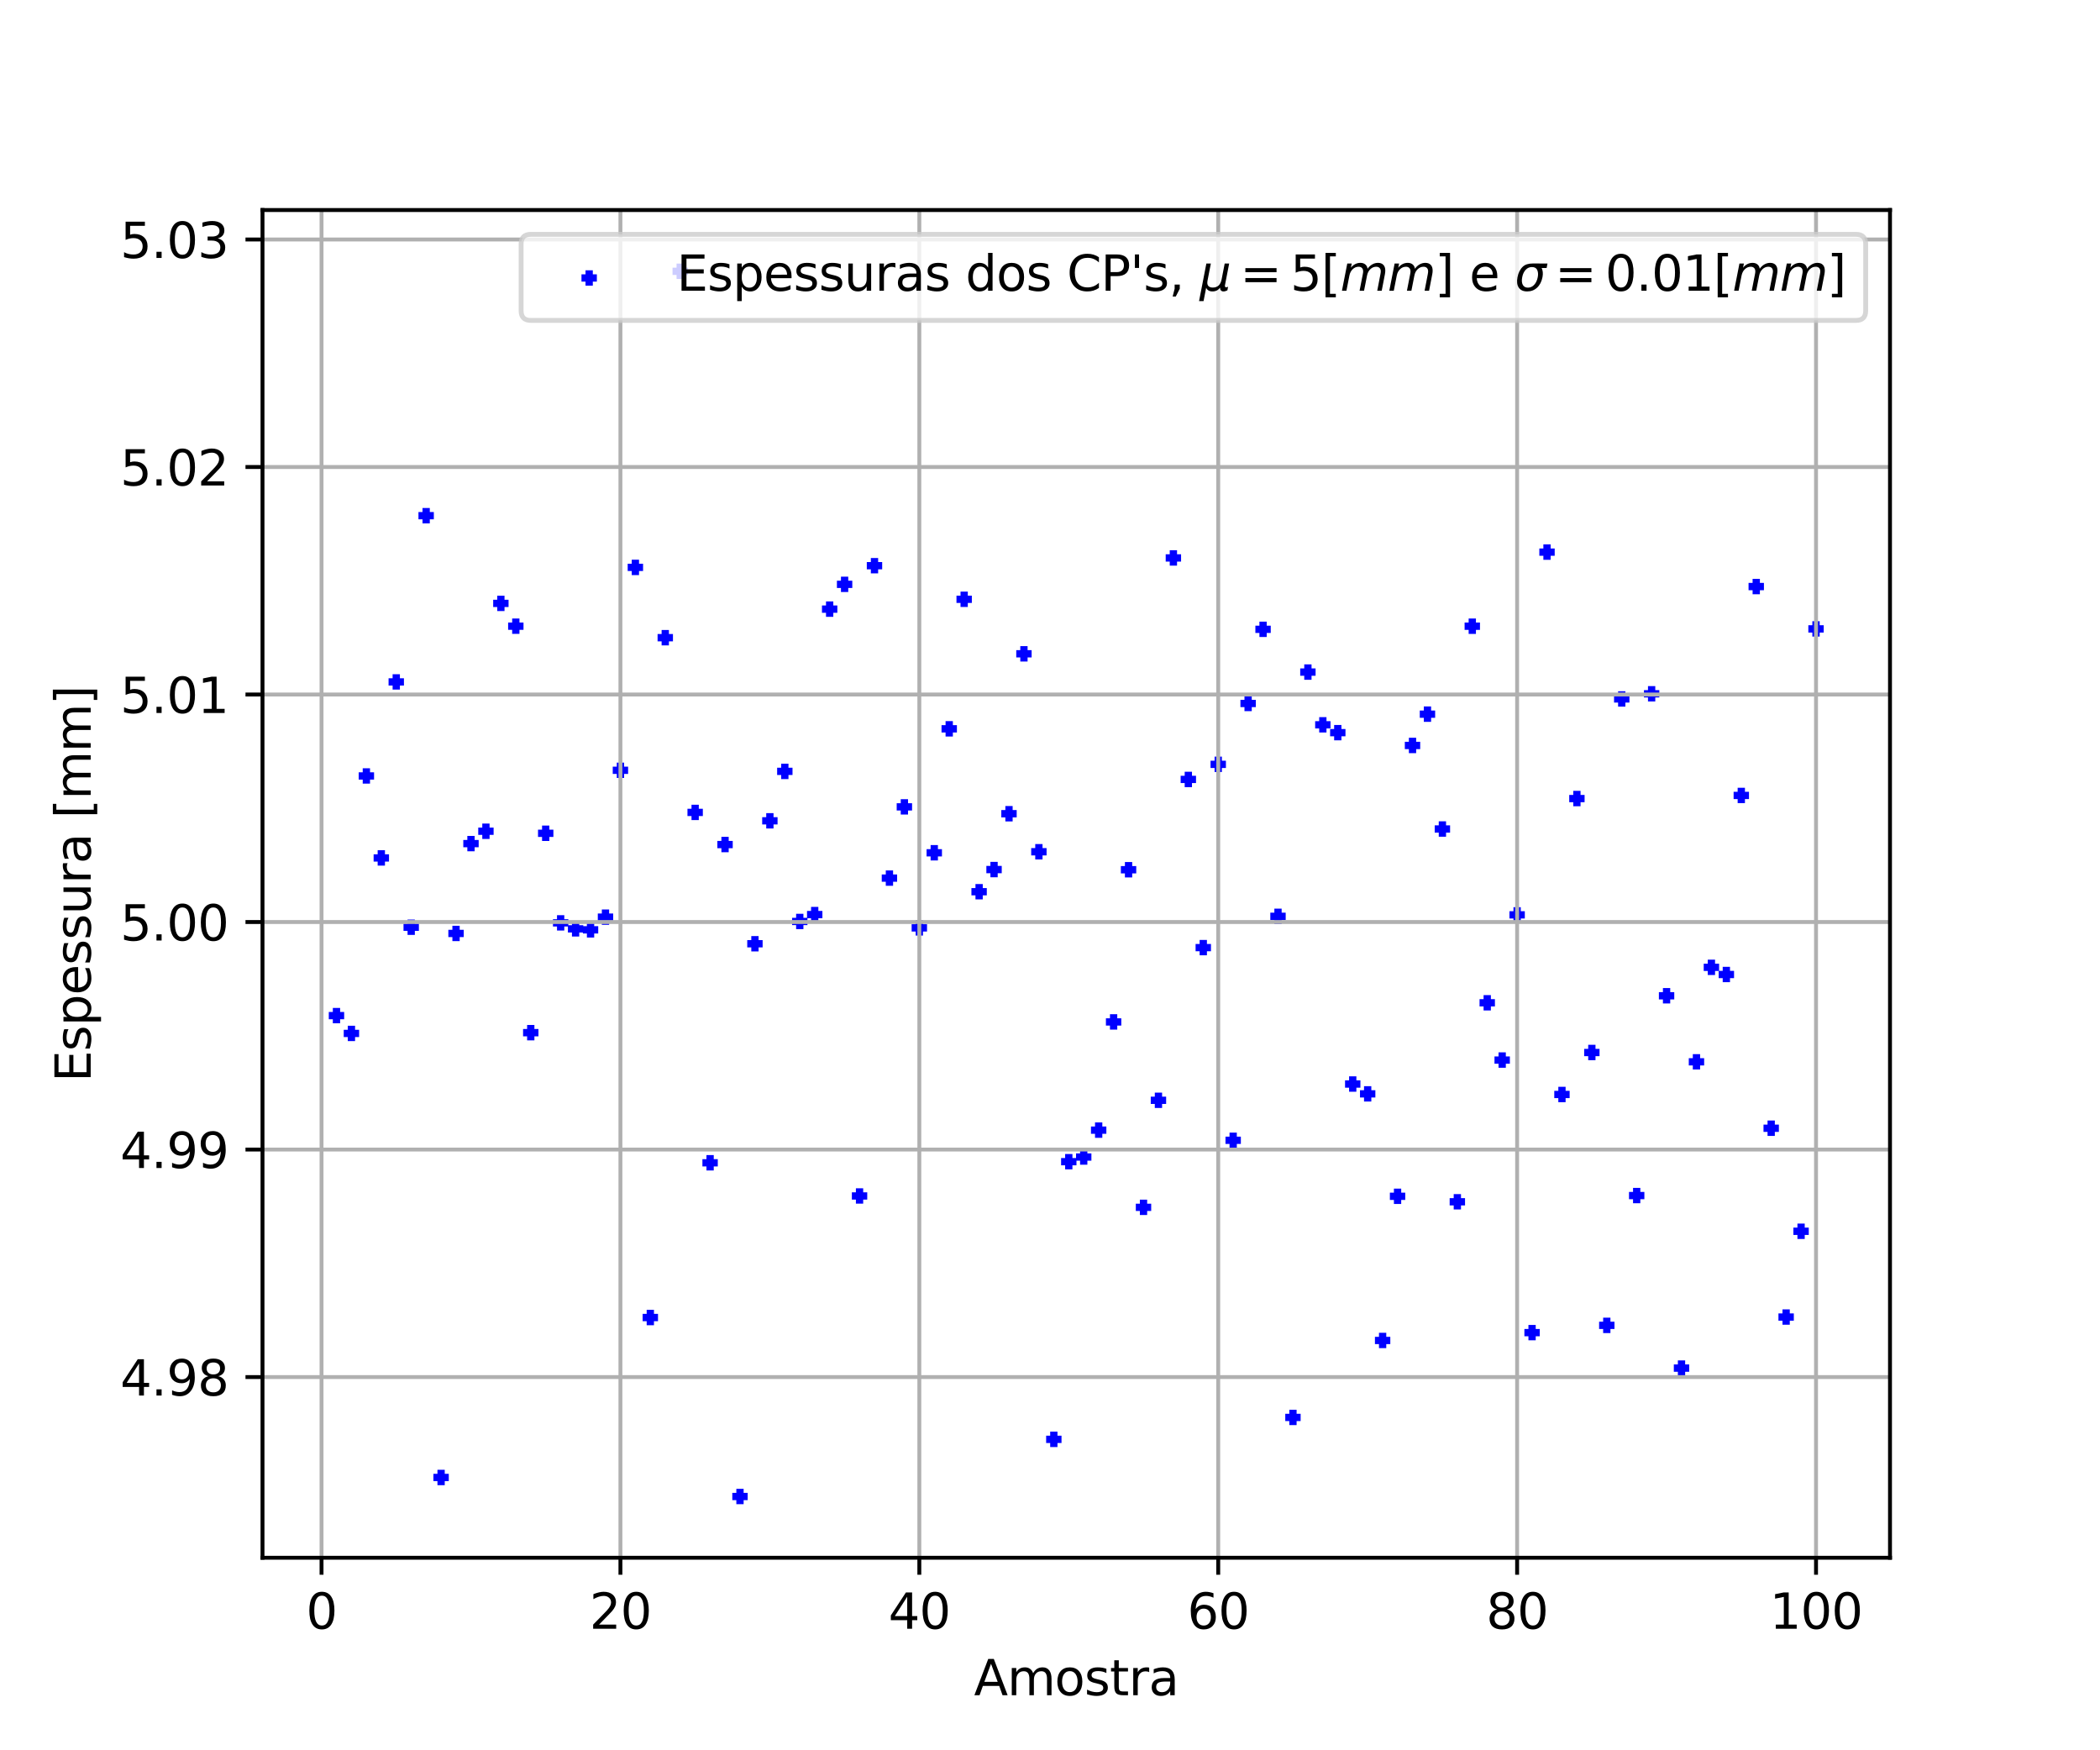 <?xml version="1.0" encoding="utf-8" standalone="no"?>
<!DOCTYPE svg PUBLIC "-//W3C//DTD SVG 1.1//EN"
  "http://www.w3.org/Graphics/SVG/1.1/DTD/svg11.dtd">
<svg xmlns:xlink="http://www.w3.org/1999/xlink" width="432pt" height="360pt" viewBox="0 0 432 360" xmlns="http://www.w3.org/2000/svg" version="1.1">
 <defs>
  <style type="text/css">*{stroke-linejoin: round; stroke-linecap: butt}</style>
 </defs>
 <g id="figure_1">
  <g id="patch_1">
   <path d="M 0 360 
L 432 360 
L 432 0 
L 0 0 
z
" style="fill: #ffffff"/>
  </g>
  <g id="axes_1">
   <g id="patch_2">
    <path d="M 54 320.4 
L 388.8 320.4 
L 388.8 43.2 
L 54 43.2 
z
" style="fill: #ffffff"/>
   </g>
   <g id="PathCollection_1">
    <defs>
     <path id="m9c42d68d97" d="M -1.581 0 
L 1.581 0 
M 0 1.581 
L 0 -1.581 
" style="stroke: #0000ff; stroke-width: 1.5"/>
    </defs>
    <g clip-path="url(#pbb5a8dde7a)">
     <use xlink:href="#m9c42d68d97" x="69.218" y="208.891" style="fill: #0000ff; stroke: #0000ff; stroke-width: 1.5"/>
     <use xlink:href="#m9c42d68d97" x="72.293" y="212.554" style="fill: #0000ff; stroke: #0000ff; stroke-width: 1.5"/>
     <use xlink:href="#m9c42d68d97" x="75.367" y="159.596" style="fill: #0000ff; stroke: #0000ff; stroke-width: 1.5"/>
     <use xlink:href="#m9c42d68d97" x="78.441" y="176.459" style="fill: #0000ff; stroke: #0000ff; stroke-width: 1.5"/>
     <use xlink:href="#m9c42d68d97" x="81.516" y="140.253" style="fill: #0000ff; stroke: #0000ff; stroke-width: 1.5"/>
     <use xlink:href="#m9c42d68d97" x="84.59" y="190.716" style="fill: #0000ff; stroke: #0000ff; stroke-width: 1.5"/>
     <use xlink:href="#m9c42d68d97" x="87.664" y="106.068" style="fill: #0000ff; stroke: #0000ff; stroke-width: 1.5"/>
     <use xlink:href="#m9c42d68d97" x="90.739" y="303.89" style="fill: #0000ff; stroke: #0000ff; stroke-width: 1.5"/>
     <use xlink:href="#m9c42d68d97" x="93.813" y="191.992" style="fill: #0000ff; stroke: #0000ff; stroke-width: 1.5"/>
     <use xlink:href="#m9c42d68d97" x="96.888" y="173.514" style="fill: #0000ff; stroke: #0000ff; stroke-width: 1.5"/>
     <use xlink:href="#m9c42d68d97" x="99.962" y="170.973" style="fill: #0000ff; stroke: #0000ff; stroke-width: 1.5"/>
     <use xlink:href="#m9c42d68d97" x="103.036" y="124.102" style="fill: #0000ff; stroke: #0000ff; stroke-width: 1.5"/>
     <use xlink:href="#m9c42d68d97" x="106.111" y="128.794" style="fill: #0000ff; stroke: #0000ff; stroke-width: 1.5"/>
     <use xlink:href="#m9c42d68d97" x="109.185" y="212.399" style="fill: #0000ff; stroke: #0000ff; stroke-width: 1.5"/>
     <use xlink:href="#m9c42d68d97" x="112.26" y="171.391" style="fill: #0000ff; stroke: #0000ff; stroke-width: 1.5"/>
     <use xlink:href="#m9c42d68d97" x="115.334" y="189.815" style="fill: #0000ff; stroke: #0000ff; stroke-width: 1.5"/>
     <use xlink:href="#m9c42d68d97" x="118.408" y="191.043" style="fill: #0000ff; stroke: #0000ff; stroke-width: 1.5"/>
     <use xlink:href="#m9c42d68d97" x="121.483" y="191.249" style="fill: #0000ff; stroke: #0000ff; stroke-width: 1.5"/>
     <use xlink:href="#m9c42d68d97" x="124.557" y="188.639" style="fill: #0000ff; stroke: #0000ff; stroke-width: 1.5"/>
     <use xlink:href="#m9c42d68d97" x="127.631" y="158.437" style="fill: #0000ff; stroke: #0000ff; stroke-width: 1.5"/>
     <use xlink:href="#m9c42d68d97" x="130.706" y="116.701" style="fill: #0000ff; stroke: #0000ff; stroke-width: 1.5"/>
     <use xlink:href="#m9c42d68d97" x="133.78" y="270.991" style="fill: #0000ff; stroke: #0000ff; stroke-width: 1.5"/>
     <use xlink:href="#m9c42d68d97" x="136.855" y="131.16" style="fill: #0000ff; stroke: #0000ff; stroke-width: 1.5"/>
     <use xlink:href="#m9c42d68d97" x="139.929" y="55.8" style="fill: #0000ff; stroke: #0000ff; stroke-width: 1.5"/>
     <use xlink:href="#m9c42d68d97" x="143.003" y="167.096" style="fill: #0000ff; stroke: #0000ff; stroke-width: 1.5"/>
     <use xlink:href="#m9c42d68d97" x="146.078" y="239.163" style="fill: #0000ff; stroke: #0000ff; stroke-width: 1.5"/>
     <use xlink:href="#m9c42d68d97" x="149.152" y="173.707" style="fill: #0000ff; stroke: #0000ff; stroke-width: 1.5"/>
     <use xlink:href="#m9c42d68d97" x="152.226" y="307.8" style="fill: #0000ff; stroke: #0000ff; stroke-width: 1.5"/>
     <use xlink:href="#m9c42d68d97" x="155.301" y="194.114" style="fill: #0000ff; stroke: #0000ff; stroke-width: 1.5"/>
     <use xlink:href="#m9c42d68d97" x="158.375" y="168.826" style="fill: #0000ff; stroke: #0000ff; stroke-width: 1.5"/>
     <use xlink:href="#m9c42d68d97" x="161.45" y="158.657" style="fill: #0000ff; stroke: #0000ff; stroke-width: 1.5"/>
     <use xlink:href="#m9c42d68d97" x="164.524" y="189.525" style="fill: #0000ff; stroke: #0000ff; stroke-width: 1.5"/>
     <use xlink:href="#m9c42d68d97" x="167.598" y="188.114" style="fill: #0000ff; stroke: #0000ff; stroke-width: 1.5"/>
     <use xlink:href="#m9c42d68d97" x="170.673" y="125.287" style="fill: #0000ff; stroke: #0000ff; stroke-width: 1.5"/>
     <use xlink:href="#m9c42d68d97" x="173.747" y="120.185" style="fill: #0000ff; stroke: #0000ff; stroke-width: 1.5"/>
     <use xlink:href="#m9c42d68d97" x="176.821" y="245.985" style="fill: #0000ff; stroke: #0000ff; stroke-width: 1.5"/>
     <use xlink:href="#m9c42d68d97" x="179.896" y="116.352" style="fill: #0000ff; stroke: #0000ff; stroke-width: 1.5"/>
     <use xlink:href="#m9c42d68d97" x="182.97" y="180.611" style="fill: #0000ff; stroke: #0000ff; stroke-width: 1.5"/>
     <use xlink:href="#m9c42d68d97" x="186.045" y="165.957" style="fill: #0000ff; stroke: #0000ff; stroke-width: 1.5"/>
     <use xlink:href="#m9c42d68d97" x="189.119" y="190.846" style="fill: #0000ff; stroke: #0000ff; stroke-width: 1.5"/>
     <use xlink:href="#m9c42d68d97" x="192.193" y="175.4" style="fill: #0000ff; stroke: #0000ff; stroke-width: 1.5"/>
     <use xlink:href="#m9c42d68d97" x="195.268" y="149.904" style="fill: #0000ff; stroke: #0000ff; stroke-width: 1.5"/>
     <use xlink:href="#m9c42d68d97" x="198.342" y="123.263" style="fill: #0000ff; stroke: #0000ff; stroke-width: 1.5"/>
     <use xlink:href="#m9c42d68d97" x="201.417" y="183.413" style="fill: #0000ff; stroke: #0000ff; stroke-width: 1.5"/>
     <use xlink:href="#m9c42d68d97" x="204.491" y="178.855" style="fill: #0000ff; stroke: #0000ff; stroke-width: 1.5"/>
     <use xlink:href="#m9c42d68d97" x="207.565" y="167.369" style="fill: #0000ff; stroke: #0000ff; stroke-width: 1.5"/>
     <use xlink:href="#m9c42d68d97" x="210.64" y="134.477" style="fill: #0000ff; stroke: #0000ff; stroke-width: 1.5"/>
     <use xlink:href="#m9c42d68d97" x="213.714" y="175.191" style="fill: #0000ff; stroke: #0000ff; stroke-width: 1.5"/>
     <use xlink:href="#m9c42d68d97" x="216.788" y="296.046" style="fill: #0000ff; stroke: #0000ff; stroke-width: 1.5"/>
     <use xlink:href="#m9c42d68d97" x="219.863" y="238.938" style="fill: #0000ff; stroke: #0000ff; stroke-width: 1.5"/>
     <use xlink:href="#m9c42d68d97" x="222.937" y="237.98" style="fill: #0000ff; stroke: #0000ff; stroke-width: 1.5"/>
     <use xlink:href="#m9c42d68d97" x="226.012" y="232.447" style="fill: #0000ff; stroke: #0000ff; stroke-width: 1.5"/>
     <use xlink:href="#m9c42d68d97" x="229.086" y="210.19" style="fill: #0000ff; stroke: #0000ff; stroke-width: 1.5"/>
     <use xlink:href="#m9c42d68d97" x="232.16" y="178.888" style="fill: #0000ff; stroke: #0000ff; stroke-width: 1.5"/>
     <use xlink:href="#m9c42d68d97" x="235.235" y="248.327" style="fill: #0000ff; stroke: #0000ff; stroke-width: 1.5"/>
     <use xlink:href="#m9c42d68d97" x="238.309" y="226.311" style="fill: #0000ff; stroke: #0000ff; stroke-width: 1.5"/>
     <use xlink:href="#m9c42d68d97" x="241.383" y="114.757" style="fill: #0000ff; stroke: #0000ff; stroke-width: 1.5"/>
     <use xlink:href="#m9c42d68d97" x="244.458" y="160.316" style="fill: #0000ff; stroke: #0000ff; stroke-width: 1.5"/>
     <use xlink:href="#m9c42d68d97" x="247.532" y="194.908" style="fill: #0000ff; stroke: #0000ff; stroke-width: 1.5"/>
     <use xlink:href="#m9c42d68d97" x="250.607" y="157.21" style="fill: #0000ff; stroke: #0000ff; stroke-width: 1.5"/>
     <use xlink:href="#m9c42d68d97" x="253.681" y="234.536" style="fill: #0000ff; stroke: #0000ff; stroke-width: 1.5"/>
     <use xlink:href="#m9c42d68d97" x="256.755" y="144.689" style="fill: #0000ff; stroke: #0000ff; stroke-width: 1.5"/>
     <use xlink:href="#m9c42d68d97" x="259.83" y="129.44" style="fill: #0000ff; stroke: #0000ff; stroke-width: 1.5"/>
     <use xlink:href="#m9c42d68d97" x="262.904" y="188.473" style="fill: #0000ff; stroke: #0000ff; stroke-width: 1.5"/>
     <use xlink:href="#m9c42d68d97" x="265.979" y="291.538" style="fill: #0000ff; stroke: #0000ff; stroke-width: 1.5"/>
     <use xlink:href="#m9c42d68d97" x="269.053" y="138.233" style="fill: #0000ff; stroke: #0000ff; stroke-width: 1.5"/>
     <use xlink:href="#m9c42d68d97" x="272.127" y="149.079" style="fill: #0000ff; stroke: #0000ff; stroke-width: 1.5"/>
     <use xlink:href="#m9c42d68d97" x="275.202" y="150.695" style="fill: #0000ff; stroke: #0000ff; stroke-width: 1.5"/>
     <use xlink:href="#m9c42d68d97" x="278.276" y="222.964" style="fill: #0000ff; stroke: #0000ff; stroke-width: 1.5"/>
     <use xlink:href="#m9c42d68d97" x="281.35" y="224.987" style="fill: #0000ff; stroke: #0000ff; stroke-width: 1.5"/>
     <use xlink:href="#m9c42d68d97" x="284.425" y="275.71" style="fill: #0000ff; stroke: #0000ff; stroke-width: 1.5"/>
     <use xlink:href="#m9c42d68d97" x="287.499" y="246.056" style="fill: #0000ff; stroke: #0000ff; stroke-width: 1.5"/>
     <use xlink:href="#m9c42d68d97" x="290.574" y="153.326" style="fill: #0000ff; stroke: #0000ff; stroke-width: 1.5"/>
     <use xlink:href="#m9c42d68d97" x="293.648" y="146.888" style="fill: #0000ff; stroke: #0000ff; stroke-width: 1.5"/>
     <use xlink:href="#m9c42d68d97" x="296.722" y="170.512" style="fill: #0000ff; stroke: #0000ff; stroke-width: 1.5"/>
     <use xlink:href="#m9c42d68d97" x="299.797" y="247.185" style="fill: #0000ff; stroke: #0000ff; stroke-width: 1.5"/>
     <use xlink:href="#m9c42d68d97" x="302.871" y="128.799" style="fill: #0000ff; stroke: #0000ff; stroke-width: 1.5"/>
     <use xlink:href="#m9c42d68d97" x="305.945" y="206.255" style="fill: #0000ff; stroke: #0000ff; stroke-width: 1.5"/>
     <use xlink:href="#m9c42d68d97" x="309.02" y="218.036" style="fill: #0000ff; stroke: #0000ff; stroke-width: 1.5"/>
     <use xlink:href="#m9c42d68d97" x="312.094" y="188.172" style="fill: #0000ff; stroke: #0000ff; stroke-width: 1.5"/>
     <use xlink:href="#m9c42d68d97" x="315.169" y="274.098" style="fill: #0000ff; stroke: #0000ff; stroke-width: 1.5"/>
     <use xlink:href="#m9c42d68d97" x="318.243" y="113.561" style="fill: #0000ff; stroke: #0000ff; stroke-width: 1.5"/>
     <use xlink:href="#m9c42d68d97" x="321.317" y="225.116" style="fill: #0000ff; stroke: #0000ff; stroke-width: 1.5"/>
     <use xlink:href="#m9c42d68d97" x="324.392" y="164.248" style="fill: #0000ff; stroke: #0000ff; stroke-width: 1.5"/>
     <use xlink:href="#m9c42d68d97" x="327.466" y="216.479" style="fill: #0000ff; stroke: #0000ff; stroke-width: 1.5"/>
     <use xlink:href="#m9c42d68d97" x="330.54" y="272.601" style="fill: #0000ff; stroke: #0000ff; stroke-width: 1.5"/>
     <use xlink:href="#m9c42d68d97" x="333.615" y="143.757" style="fill: #0000ff; stroke: #0000ff; stroke-width: 1.5"/>
     <use xlink:href="#m9c42d68d97" x="336.689" y="245.903" style="fill: #0000ff; stroke: #0000ff; stroke-width: 1.5"/>
     <use xlink:href="#m9c42d68d97" x="339.764" y="142.696" style="fill: #0000ff; stroke: #0000ff; stroke-width: 1.5"/>
     <use xlink:href="#m9c42d68d97" x="342.838" y="204.81" style="fill: #0000ff; stroke: #0000ff; stroke-width: 1.5"/>
     <use xlink:href="#m9c42d68d97" x="345.912" y="281.393" style="fill: #0000ff; stroke: #0000ff; stroke-width: 1.5"/>
     <use xlink:href="#m9c42d68d97" x="348.987" y="218.395" style="fill: #0000ff; stroke: #0000ff; stroke-width: 1.5"/>
     <use xlink:href="#m9c42d68d97" x="352.061" y="198.96" style="fill: #0000ff; stroke: #0000ff; stroke-width: 1.5"/>
     <use xlink:href="#m9c42d68d97" x="355.136" y="200.439" style="fill: #0000ff; stroke: #0000ff; stroke-width: 1.5"/>
     <use xlink:href="#m9c42d68d97" x="358.21" y="163.606" style="fill: #0000ff; stroke: #0000ff; stroke-width: 1.5"/>
     <use xlink:href="#m9c42d68d97" x="361.284" y="120.644" style="fill: #0000ff; stroke: #0000ff; stroke-width: 1.5"/>
     <use xlink:href="#m9c42d68d97" x="364.359" y="232.056" style="fill: #0000ff; stroke: #0000ff; stroke-width: 1.5"/>
     <use xlink:href="#m9c42d68d97" x="367.433" y="270.891" style="fill: #0000ff; stroke: #0000ff; stroke-width: 1.5"/>
     <use xlink:href="#m9c42d68d97" x="370.507" y="253.249" style="fill: #0000ff; stroke: #0000ff; stroke-width: 1.5"/>
     <use xlink:href="#m9c42d68d97" x="373.582" y="129.352" style="fill: #0000ff; stroke: #0000ff; stroke-width: 1.5"/>
    </g>
   </g>
   <g id="matplotlib.axis_1">
    <g id="xtick_1">
     <g id="line2d_1">
      <path d="M 66.144 320.4 
L 66.144 43.2 
" clip-path="url(#pbb5a8dde7a)" style="fill: none; stroke: #b0b0b0; stroke-width: 0.8; stroke-linecap: square"/>
     </g>
     <g id="line2d_2">
      <defs>
       <path id="m3b033a8451" d="M 0 0 
L 0 3.5 
" style="stroke: #000000; stroke-width: 0.8"/>
      </defs>
      <g>
       <use xlink:href="#m3b033a8451" x="66.144" y="320.4" style="stroke: #000000; stroke-width: 0.8"/>
      </g>
     </g>
     <g id="text_1">
      <!-- 0 -->
      <g transform="translate(62.963 334.998) scale(0.1 -0.1)">
       <defs>
        <path id="DejaVuSans-30" d="M 2034 4250 
Q 1547 4250 1301 3770 
Q 1056 3291 1056 2328 
Q 1056 1369 1301 889 
Q 1547 409 2034 409 
Q 2525 409 2770 889 
Q 3016 1369 3016 2328 
Q 3016 3291 2770 3770 
Q 2525 4250 2034 4250 
z
M 2034 4750 
Q 2819 4750 3233 4129 
Q 3647 3509 3647 2328 
Q 3647 1150 3233 529 
Q 2819 -91 2034 -91 
Q 1250 -91 836 529 
Q 422 1150 422 2328 
Q 422 3509 836 4129 
Q 1250 4750 2034 4750 
z
" transform="scale(0.016)"/>
       </defs>
       <use xlink:href="#DejaVuSans-30"/>
      </g>
     </g>
    </g>
    <g id="xtick_2">
     <g id="line2d_3">
      <path d="M 127.631 320.4 
L 127.631 43.2 
" clip-path="url(#pbb5a8dde7a)" style="fill: none; stroke: #b0b0b0; stroke-width: 0.8; stroke-linecap: square"/>
     </g>
     <g id="line2d_4">
      <g>
       <use xlink:href="#m3b033a8451" x="127.631" y="320.4" style="stroke: #000000; stroke-width: 0.8"/>
      </g>
     </g>
     <g id="text_2">
      <!-- 20 -->
      <g transform="translate(121.269 334.998) scale(0.1 -0.1)">
       <defs>
        <path id="DejaVuSans-32" d="M 1228 531 
L 3431 531 
L 3431 0 
L 469 0 
L 469 531 
Q 828 903 1448 1529 
Q 2069 2156 2228 2338 
Q 2531 2678 2651 2914 
Q 2772 3150 2772 3378 
Q 2772 3750 2511 3984 
Q 2250 4219 1831 4219 
Q 1534 4219 1204 4116 
Q 875 4013 500 3803 
L 500 4441 
Q 881 4594 1212 4672 
Q 1544 4750 1819 4750 
Q 2544 4750 2975 4387 
Q 3406 4025 3406 3419 
Q 3406 3131 3298 2873 
Q 3191 2616 2906 2266 
Q 2828 2175 2409 1742 
Q 1991 1309 1228 531 
z
" transform="scale(0.016)"/>
       </defs>
       <use xlink:href="#DejaVuSans-32"/>
       <use xlink:href="#DejaVuSans-30" x="63.623"/>
      </g>
     </g>
    </g>
    <g id="xtick_3">
     <g id="line2d_5">
      <path d="M 189.119 320.4 
L 189.119 43.2 
" clip-path="url(#pbb5a8dde7a)" style="fill: none; stroke: #b0b0b0; stroke-width: 0.8; stroke-linecap: square"/>
     </g>
     <g id="line2d_6">
      <g>
       <use xlink:href="#m3b033a8451" x="189.119" y="320.4" style="stroke: #000000; stroke-width: 0.8"/>
      </g>
     </g>
     <g id="text_3">
      <!-- 40 -->
      <g transform="translate(182.757 334.998) scale(0.1 -0.1)">
       <defs>
        <path id="DejaVuSans-34" d="M 2419 4116 
L 825 1625 
L 2419 1625 
L 2419 4116 
z
M 2253 4666 
L 3047 4666 
L 3047 1625 
L 3713 1625 
L 3713 1100 
L 3047 1100 
L 3047 0 
L 2419 0 
L 2419 1100 
L 313 1100 
L 313 1709 
L 2253 4666 
z
" transform="scale(0.016)"/>
       </defs>
       <use xlink:href="#DejaVuSans-34"/>
       <use xlink:href="#DejaVuSans-30" x="63.623"/>
      </g>
     </g>
    </g>
    <g id="xtick_4">
     <g id="line2d_7">
      <path d="M 250.607 320.4 
L 250.607 43.2 
" clip-path="url(#pbb5a8dde7a)" style="fill: none; stroke: #b0b0b0; stroke-width: 0.8; stroke-linecap: square"/>
     </g>
     <g id="line2d_8">
      <g>
       <use xlink:href="#m3b033a8451" x="250.607" y="320.4" style="stroke: #000000; stroke-width: 0.8"/>
      </g>
     </g>
     <g id="text_4">
      <!-- 60 -->
      <g transform="translate(244.244 334.998) scale(0.1 -0.1)">
       <defs>
        <path id="DejaVuSans-36" d="M 2113 2584 
Q 1688 2584 1439 2293 
Q 1191 2003 1191 1497 
Q 1191 994 1439 701 
Q 1688 409 2113 409 
Q 2538 409 2786 701 
Q 3034 994 3034 1497 
Q 3034 2003 2786 2293 
Q 2538 2584 2113 2584 
z
M 3366 4563 
L 3366 3988 
Q 3128 4100 2886 4159 
Q 2644 4219 2406 4219 
Q 1781 4219 1451 3797 
Q 1122 3375 1075 2522 
Q 1259 2794 1537 2939 
Q 1816 3084 2150 3084 
Q 2853 3084 3261 2657 
Q 3669 2231 3669 1497 
Q 3669 778 3244 343 
Q 2819 -91 2113 -91 
Q 1303 -91 875 529 
Q 447 1150 447 2328 
Q 447 3434 972 4092 
Q 1497 4750 2381 4750 
Q 2619 4750 2861 4703 
Q 3103 4656 3366 4563 
z
" transform="scale(0.016)"/>
       </defs>
       <use xlink:href="#DejaVuSans-36"/>
       <use xlink:href="#DejaVuSans-30" x="63.623"/>
      </g>
     </g>
    </g>
    <g id="xtick_5">
     <g id="line2d_9">
      <path d="M 312.094 320.4 
L 312.094 43.2 
" clip-path="url(#pbb5a8dde7a)" style="fill: none; stroke: #b0b0b0; stroke-width: 0.8; stroke-linecap: square"/>
     </g>
     <g id="line2d_10">
      <g>
       <use xlink:href="#m3b033a8451" x="312.094" y="320.4" style="stroke: #000000; stroke-width: 0.8"/>
      </g>
     </g>
     <g id="text_5">
      <!-- 80 -->
      <g transform="translate(305.732 334.998) scale(0.1 -0.1)">
       <defs>
        <path id="DejaVuSans-38" d="M 2034 2216 
Q 1584 2216 1326 1975 
Q 1069 1734 1069 1313 
Q 1069 891 1326 650 
Q 1584 409 2034 409 
Q 2484 409 2743 651 
Q 3003 894 3003 1313 
Q 3003 1734 2745 1975 
Q 2488 2216 2034 2216 
z
M 1403 2484 
Q 997 2584 770 2862 
Q 544 3141 544 3541 
Q 544 4100 942 4425 
Q 1341 4750 2034 4750 
Q 2731 4750 3128 4425 
Q 3525 4100 3525 3541 
Q 3525 3141 3298 2862 
Q 3072 2584 2669 2484 
Q 3125 2378 3379 2068 
Q 3634 1759 3634 1313 
Q 3634 634 3220 271 
Q 2806 -91 2034 -91 
Q 1263 -91 848 271 
Q 434 634 434 1313 
Q 434 1759 690 2068 
Q 947 2378 1403 2484 
z
M 1172 3481 
Q 1172 3119 1398 2916 
Q 1625 2713 2034 2713 
Q 2441 2713 2670 2916 
Q 2900 3119 2900 3481 
Q 2900 3844 2670 4047 
Q 2441 4250 2034 4250 
Q 1625 4250 1398 4047 
Q 1172 3844 1172 3481 
z
" transform="scale(0.016)"/>
       </defs>
       <use xlink:href="#DejaVuSans-38"/>
       <use xlink:href="#DejaVuSans-30" x="63.623"/>
      </g>
     </g>
    </g>
    <g id="xtick_6">
     <g id="line2d_11">
      <path d="M 373.582 320.4 
L 373.582 43.2 
" clip-path="url(#pbb5a8dde7a)" style="fill: none; stroke: #b0b0b0; stroke-width: 0.8; stroke-linecap: square"/>
     </g>
     <g id="line2d_12">
      <g>
       <use xlink:href="#m3b033a8451" x="373.582" y="320.4" style="stroke: #000000; stroke-width: 0.8"/>
      </g>
     </g>
     <g id="text_6">
      <!-- 100 -->
      <g transform="translate(364.038 334.998) scale(0.1 -0.1)">
       <defs>
        <path id="DejaVuSans-31" d="M 794 531 
L 1825 531 
L 1825 4091 
L 703 3866 
L 703 4441 
L 1819 4666 
L 2450 4666 
L 2450 531 
L 3481 531 
L 3481 0 
L 794 0 
L 794 531 
z
" transform="scale(0.016)"/>
       </defs>
       <use xlink:href="#DejaVuSans-31"/>
       <use xlink:href="#DejaVuSans-30" x="63.623"/>
       <use xlink:href="#DejaVuSans-30" x="127.246"/>
      </g>
     </g>
    </g>
    <g id="text_7">
     <!-- Amostra -->
     <g transform="translate(200.366 348.677) scale(0.1 -0.1)">
      <defs>
       <path id="DejaVuSans-41" d="M 2188 4044 
L 1331 1722 
L 3047 1722 
L 2188 4044 
z
M 1831 4666 
L 2547 4666 
L 4325 0 
L 3669 0 
L 3244 1197 
L 1141 1197 
L 716 0 
L 50 0 
L 1831 4666 
z
" transform="scale(0.016)"/>
       <path id="DejaVuSans-6d" d="M 3328 2828 
Q 3544 3216 3844 3400 
Q 4144 3584 4550 3584 
Q 5097 3584 5394 3201 
Q 5691 2819 5691 2113 
L 5691 0 
L 5113 0 
L 5113 2094 
Q 5113 2597 4934 2840 
Q 4756 3084 4391 3084 
Q 3944 3084 3684 2787 
Q 3425 2491 3425 1978 
L 3425 0 
L 2847 0 
L 2847 2094 
Q 2847 2600 2669 2842 
Q 2491 3084 2119 3084 
Q 1678 3084 1418 2786 
Q 1159 2488 1159 1978 
L 1159 0 
L 581 0 
L 581 3500 
L 1159 3500 
L 1159 2956 
Q 1356 3278 1631 3431 
Q 1906 3584 2284 3584 
Q 2666 3584 2933 3390 
Q 3200 3197 3328 2828 
z
" transform="scale(0.016)"/>
       <path id="DejaVuSans-6f" d="M 1959 3097 
Q 1497 3097 1228 2736 
Q 959 2375 959 1747 
Q 959 1119 1226 758 
Q 1494 397 1959 397 
Q 2419 397 2687 759 
Q 2956 1122 2956 1747 
Q 2956 2369 2687 2733 
Q 2419 3097 1959 3097 
z
M 1959 3584 
Q 2709 3584 3137 3096 
Q 3566 2609 3566 1747 
Q 3566 888 3137 398 
Q 2709 -91 1959 -91 
Q 1206 -91 779 398 
Q 353 888 353 1747 
Q 353 2609 779 3096 
Q 1206 3584 1959 3584 
z
" transform="scale(0.016)"/>
       <path id="DejaVuSans-73" d="M 2834 3397 
L 2834 2853 
Q 2591 2978 2328 3040 
Q 2066 3103 1784 3103 
Q 1356 3103 1142 2972 
Q 928 2841 928 2578 
Q 928 2378 1081 2264 
Q 1234 2150 1697 2047 
L 1894 2003 
Q 2506 1872 2764 1633 
Q 3022 1394 3022 966 
Q 3022 478 2636 193 
Q 2250 -91 1575 -91 
Q 1294 -91 989 -36 
Q 684 19 347 128 
L 347 722 
Q 666 556 975 473 
Q 1284 391 1588 391 
Q 1994 391 2212 530 
Q 2431 669 2431 922 
Q 2431 1156 2273 1281 
Q 2116 1406 1581 1522 
L 1381 1569 
Q 847 1681 609 1914 
Q 372 2147 372 2553 
Q 372 3047 722 3315 
Q 1072 3584 1716 3584 
Q 2034 3584 2315 3537 
Q 2597 3491 2834 3397 
z
" transform="scale(0.016)"/>
       <path id="DejaVuSans-74" d="M 1172 4494 
L 1172 3500 
L 2356 3500 
L 2356 3053 
L 1172 3053 
L 1172 1153 
Q 1172 725 1289 603 
Q 1406 481 1766 481 
L 2356 481 
L 2356 0 
L 1766 0 
Q 1100 0 847 248 
Q 594 497 594 1153 
L 594 3053 
L 172 3053 
L 172 3500 
L 594 3500 
L 594 4494 
L 1172 4494 
z
" transform="scale(0.016)"/>
       <path id="DejaVuSans-72" d="M 2631 2963 
Q 2534 3019 2420 3045 
Q 2306 3072 2169 3072 
Q 1681 3072 1420 2755 
Q 1159 2438 1159 1844 
L 1159 0 
L 581 0 
L 581 3500 
L 1159 3500 
L 1159 2956 
Q 1341 3275 1631 3429 
Q 1922 3584 2338 3584 
Q 2397 3584 2469 3576 
Q 2541 3569 2628 3553 
L 2631 2963 
z
" transform="scale(0.016)"/>
       <path id="DejaVuSans-61" d="M 2194 1759 
Q 1497 1759 1228 1600 
Q 959 1441 959 1056 
Q 959 750 1161 570 
Q 1363 391 1709 391 
Q 2188 391 2477 730 
Q 2766 1069 2766 1631 
L 2766 1759 
L 2194 1759 
z
M 3341 1997 
L 3341 0 
L 2766 0 
L 2766 531 
Q 2569 213 2275 61 
Q 1981 -91 1556 -91 
Q 1019 -91 701 211 
Q 384 513 384 1019 
Q 384 1609 779 1909 
Q 1175 2209 1959 2209 
L 2766 2209 
L 2766 2266 
Q 2766 2663 2505 2880 
Q 2244 3097 1772 3097 
Q 1472 3097 1187 3025 
Q 903 2953 641 2809 
L 641 3341 
Q 956 3463 1253 3523 
Q 1550 3584 1831 3584 
Q 2591 3584 2966 3190 
Q 3341 2797 3341 1997 
z
" transform="scale(0.016)"/>
      </defs>
      <use xlink:href="#DejaVuSans-41"/>
      <use xlink:href="#DejaVuSans-6d" x="68.408"/>
      <use xlink:href="#DejaVuSans-6f" x="165.82"/>
      <use xlink:href="#DejaVuSans-73" x="227.002"/>
      <use xlink:href="#DejaVuSans-74" x="279.102"/>
      <use xlink:href="#DejaVuSans-72" x="318.311"/>
      <use xlink:href="#DejaVuSans-61" x="359.424"/>
     </g>
    </g>
   </g>
   <g id="matplotlib.axis_2">
    <g id="ytick_1">
     <g id="line2d_13">
      <path d="M 54 283.235 
L 388.8 283.235 
" clip-path="url(#pbb5a8dde7a)" style="fill: none; stroke: #b0b0b0; stroke-width: 0.8; stroke-linecap: square"/>
     </g>
     <g id="line2d_14">
      <defs>
       <path id="m3216af5d20" d="M 0 0 
L -3.5 0 
" style="stroke: #000000; stroke-width: 0.8"/>
      </defs>
      <g>
       <use xlink:href="#m3216af5d20" x="54" y="283.235" style="stroke: #000000; stroke-width: 0.8"/>
      </g>
     </g>
     <g id="text_8">
      <!-- 4.98 -->
      <g transform="translate(24.734 287.034) scale(0.1 -0.1)">
       <defs>
        <path id="DejaVuSans-2e" d="M 684 794 
L 1344 794 
L 1344 0 
L 684 0 
L 684 794 
z
" transform="scale(0.016)"/>
        <path id="DejaVuSans-39" d="M 703 97 
L 703 672 
Q 941 559 1184 500 
Q 1428 441 1663 441 
Q 2288 441 2617 861 
Q 2947 1281 2994 2138 
Q 2813 1869 2534 1725 
Q 2256 1581 1919 1581 
Q 1219 1581 811 2004 
Q 403 2428 403 3163 
Q 403 3881 828 4315 
Q 1253 4750 1959 4750 
Q 2769 4750 3195 4129 
Q 3622 3509 3622 2328 
Q 3622 1225 3098 567 
Q 2575 -91 1691 -91 
Q 1453 -91 1209 -44 
Q 966 3 703 97 
z
M 1959 2075 
Q 2384 2075 2632 2365 
Q 2881 2656 2881 3163 
Q 2881 3666 2632 3958 
Q 2384 4250 1959 4250 
Q 1534 4250 1286 3958 
Q 1038 3666 1038 3163 
Q 1038 2656 1286 2365 
Q 1534 2075 1959 2075 
z
" transform="scale(0.016)"/>
       </defs>
       <use xlink:href="#DejaVuSans-34"/>
       <use xlink:href="#DejaVuSans-2e" x="63.623"/>
       <use xlink:href="#DejaVuSans-39" x="95.41"/>
       <use xlink:href="#DejaVuSans-38" x="159.033"/>
      </g>
     </g>
    </g>
    <g id="ytick_2">
     <g id="line2d_15">
      <path d="M 54 236.44 
L 388.8 236.44 
" clip-path="url(#pbb5a8dde7a)" style="fill: none; stroke: #b0b0b0; stroke-width: 0.8; stroke-linecap: square"/>
     </g>
     <g id="line2d_16">
      <g>
       <use xlink:href="#m3216af5d20" x="54" y="236.44" style="stroke: #000000; stroke-width: 0.8"/>
      </g>
     </g>
     <g id="text_9">
      <!-- 4.99 -->
      <g transform="translate(24.734 240.239) scale(0.1 -0.1)">
       <use xlink:href="#DejaVuSans-34"/>
       <use xlink:href="#DejaVuSans-2e" x="63.623"/>
       <use xlink:href="#DejaVuSans-39" x="95.41"/>
       <use xlink:href="#DejaVuSans-39" x="159.033"/>
      </g>
     </g>
    </g>
    <g id="ytick_3">
     <g id="line2d_17">
      <path d="M 54 189.644 
L 388.8 189.644 
" clip-path="url(#pbb5a8dde7a)" style="fill: none; stroke: #b0b0b0; stroke-width: 0.8; stroke-linecap: square"/>
     </g>
     <g id="line2d_18">
      <g>
       <use xlink:href="#m3216af5d20" x="54" y="189.644" style="stroke: #000000; stroke-width: 0.8"/>
      </g>
     </g>
     <g id="text_10">
      <!-- 5.00 -->
      <g transform="translate(24.734 193.444) scale(0.1 -0.1)">
       <defs>
        <path id="DejaVuSans-35" d="M 691 4666 
L 3169 4666 
L 3169 4134 
L 1269 4134 
L 1269 2991 
Q 1406 3038 1543 3061 
Q 1681 3084 1819 3084 
Q 2600 3084 3056 2656 
Q 3513 2228 3513 1497 
Q 3513 744 3044 326 
Q 2575 -91 1722 -91 
Q 1428 -91 1123 -41 
Q 819 9 494 109 
L 494 744 
Q 775 591 1075 516 
Q 1375 441 1709 441 
Q 2250 441 2565 725 
Q 2881 1009 2881 1497 
Q 2881 1984 2565 2268 
Q 2250 2553 1709 2553 
Q 1456 2553 1204 2497 
Q 953 2441 691 2322 
L 691 4666 
z
" transform="scale(0.016)"/>
       </defs>
       <use xlink:href="#DejaVuSans-35"/>
       <use xlink:href="#DejaVuSans-2e" x="63.623"/>
       <use xlink:href="#DejaVuSans-30" x="95.41"/>
       <use xlink:href="#DejaVuSans-30" x="159.033"/>
      </g>
     </g>
    </g>
    <g id="ytick_4">
     <g id="line2d_19">
      <path d="M 54 142.849 
L 388.8 142.849 
" clip-path="url(#pbb5a8dde7a)" style="fill: none; stroke: #b0b0b0; stroke-width: 0.8; stroke-linecap: square"/>
     </g>
     <g id="line2d_20">
      <g>
       <use xlink:href="#m3216af5d20" x="54" y="142.849" style="stroke: #000000; stroke-width: 0.8"/>
      </g>
     </g>
     <g id="text_11">
      <!-- 5.01 -->
      <g transform="translate(24.734 146.648) scale(0.1 -0.1)">
       <use xlink:href="#DejaVuSans-35"/>
       <use xlink:href="#DejaVuSans-2e" x="63.623"/>
       <use xlink:href="#DejaVuSans-30" x="95.41"/>
       <use xlink:href="#DejaVuSans-31" x="159.033"/>
      </g>
     </g>
    </g>
    <g id="ytick_5">
     <g id="line2d_21">
      <path d="M 54 96.054 
L 388.8 96.054 
" clip-path="url(#pbb5a8dde7a)" style="fill: none; stroke: #b0b0b0; stroke-width: 0.8; stroke-linecap: square"/>
     </g>
     <g id="line2d_22">
      <g>
       <use xlink:href="#m3216af5d20" x="54" y="96.054" style="stroke: #000000; stroke-width: 0.8"/>
      </g>
     </g>
     <g id="text_12">
      <!-- 5.02 -->
      <g transform="translate(24.734 99.853) scale(0.1 -0.1)">
       <use xlink:href="#DejaVuSans-35"/>
       <use xlink:href="#DejaVuSans-2e" x="63.623"/>
       <use xlink:href="#DejaVuSans-30" x="95.41"/>
       <use xlink:href="#DejaVuSans-32" x="159.033"/>
      </g>
     </g>
    </g>
    <g id="ytick_6">
     <g id="line2d_23">
      <path d="M 54 49.259 
L 388.8 49.259 
" clip-path="url(#pbb5a8dde7a)" style="fill: none; stroke: #b0b0b0; stroke-width: 0.8; stroke-linecap: square"/>
     </g>
     <g id="line2d_24">
      <g>
       <use xlink:href="#m3216af5d20" x="54" y="49.259" style="stroke: #000000; stroke-width: 0.8"/>
      </g>
     </g>
     <g id="text_13">
      <!-- 5.03 -->
      <g transform="translate(24.734 53.058) scale(0.1 -0.1)">
       <defs>
        <path id="DejaVuSans-33" d="M 2597 2516 
Q 3050 2419 3304 2112 
Q 3559 1806 3559 1356 
Q 3559 666 3084 287 
Q 2609 -91 1734 -91 
Q 1441 -91 1130 -33 
Q 819 25 488 141 
L 488 750 
Q 750 597 1062 519 
Q 1375 441 1716 441 
Q 2309 441 2620 675 
Q 2931 909 2931 1356 
Q 2931 1769 2642 2001 
Q 2353 2234 1838 2234 
L 1294 2234 
L 1294 2753 
L 1863 2753 
Q 2328 2753 2575 2939 
Q 2822 3125 2822 3475 
Q 2822 3834 2567 4026 
Q 2313 4219 1838 4219 
Q 1578 4219 1281 4162 
Q 984 4106 628 3988 
L 628 4550 
Q 988 4650 1302 4700 
Q 1616 4750 1894 4750 
Q 2613 4750 3031 4423 
Q 3450 4097 3450 3541 
Q 3450 3153 3228 2886 
Q 3006 2619 2597 2516 
z
" transform="scale(0.016)"/>
       </defs>
       <use xlink:href="#DejaVuSans-35"/>
       <use xlink:href="#DejaVuSans-2e" x="63.623"/>
       <use xlink:href="#DejaVuSans-30" x="95.41"/>
       <use xlink:href="#DejaVuSans-33" x="159.033"/>
      </g>
     </g>
    </g>
    <g id="text_14">
     <!-- Espessura [mm] -->
     <g transform="translate(18.655 222.544) rotate(-90) scale(0.1 -0.1)">
      <defs>
       <path id="DejaVuSans-45" d="M 628 4666 
L 3578 4666 
L 3578 4134 
L 1259 4134 
L 1259 2753 
L 3481 2753 
L 3481 2222 
L 1259 2222 
L 1259 531 
L 3634 531 
L 3634 0 
L 628 0 
L 628 4666 
z
" transform="scale(0.016)"/>
       <path id="DejaVuSans-70" d="M 1159 525 
L 1159 -1331 
L 581 -1331 
L 581 3500 
L 1159 3500 
L 1159 2969 
Q 1341 3281 1617 3432 
Q 1894 3584 2278 3584 
Q 2916 3584 3314 3078 
Q 3713 2572 3713 1747 
Q 3713 922 3314 415 
Q 2916 -91 2278 -91 
Q 1894 -91 1617 61 
Q 1341 213 1159 525 
z
M 3116 1747 
Q 3116 2381 2855 2742 
Q 2594 3103 2138 3103 
Q 1681 3103 1420 2742 
Q 1159 2381 1159 1747 
Q 1159 1113 1420 752 
Q 1681 391 2138 391 
Q 2594 391 2855 752 
Q 3116 1113 3116 1747 
z
" transform="scale(0.016)"/>
       <path id="DejaVuSans-65" d="M 3597 1894 
L 3597 1613 
L 953 1613 
Q 991 1019 1311 708 
Q 1631 397 2203 397 
Q 2534 397 2845 478 
Q 3156 559 3463 722 
L 3463 178 
Q 3153 47 2828 -22 
Q 2503 -91 2169 -91 
Q 1331 -91 842 396 
Q 353 884 353 1716 
Q 353 2575 817 3079 
Q 1281 3584 2069 3584 
Q 2775 3584 3186 3129 
Q 3597 2675 3597 1894 
z
M 3022 2063 
Q 3016 2534 2758 2815 
Q 2500 3097 2075 3097 
Q 1594 3097 1305 2825 
Q 1016 2553 972 2059 
L 3022 2063 
z
" transform="scale(0.016)"/>
       <path id="DejaVuSans-75" d="M 544 1381 
L 544 3500 
L 1119 3500 
L 1119 1403 
Q 1119 906 1312 657 
Q 1506 409 1894 409 
Q 2359 409 2629 706 
Q 2900 1003 2900 1516 
L 2900 3500 
L 3475 3500 
L 3475 0 
L 2900 0 
L 2900 538 
Q 2691 219 2414 64 
Q 2138 -91 1772 -91 
Q 1169 -91 856 284 
Q 544 659 544 1381 
z
M 1991 3584 
L 1991 3584 
z
" transform="scale(0.016)"/>
       <path id="DejaVuSans-20" transform="scale(0.016)"/>
       <path id="DejaVuSans-5b" d="M 550 4863 
L 1875 4863 
L 1875 4416 
L 1125 4416 
L 1125 -397 
L 1875 -397 
L 1875 -844 
L 550 -844 
L 550 4863 
z
" transform="scale(0.016)"/>
       <path id="DejaVuSans-5d" d="M 1947 4863 
L 1947 -844 
L 622 -844 
L 622 -397 
L 1369 -397 
L 1369 4416 
L 622 4416 
L 622 4863 
L 1947 4863 
z
" transform="scale(0.016)"/>
      </defs>
      <use xlink:href="#DejaVuSans-45"/>
      <use xlink:href="#DejaVuSans-73" x="63.184"/>
      <use xlink:href="#DejaVuSans-70" x="115.283"/>
      <use xlink:href="#DejaVuSans-65" x="178.76"/>
      <use xlink:href="#DejaVuSans-73" x="240.283"/>
      <use xlink:href="#DejaVuSans-73" x="292.383"/>
      <use xlink:href="#DejaVuSans-75" x="344.482"/>
      <use xlink:href="#DejaVuSans-72" x="407.861"/>
      <use xlink:href="#DejaVuSans-61" x="448.975"/>
      <use xlink:href="#DejaVuSans-20" x="510.254"/>
      <use xlink:href="#DejaVuSans-5b" x="542.041"/>
      <use xlink:href="#DejaVuSans-6d" x="581.055"/>
      <use xlink:href="#DejaVuSans-6d" x="678.467"/>
      <use xlink:href="#DejaVuSans-5d" x="775.879"/>
     </g>
    </g>
   </g>
   <g id="patch_3">
    <path d="M 54 320.4 
L 54 43.2 
" style="fill: none; stroke: #000000; stroke-width: 0.8; stroke-linejoin: miter; stroke-linecap: square"/>
   </g>
   <g id="patch_4">
    <path d="M 388.8 320.4 
L 388.8 43.2 
" style="fill: none; stroke: #000000; stroke-width: 0.8; stroke-linejoin: miter; stroke-linecap: square"/>
   </g>
   <g id="patch_5">
    <path d="M 54 320.4 
L 388.8 320.4 
" style="fill: none; stroke: #000000; stroke-width: 0.8; stroke-linejoin: miter; stroke-linecap: square"/>
   </g>
   <g id="patch_6">
    <path d="M 54 43.2 
L 388.8 43.2 
" style="fill: none; stroke: #000000; stroke-width: 0.8; stroke-linejoin: miter; stroke-linecap: square"/>
   </g>
   <g id="legend_1">
    <g id="patch_7">
     <path d="M 109.2 65.9 
L 381.8 65.9 
Q 383.8 65.9 383.8 63.9 
L 383.8 50.2 
Q 383.8 48.2 381.8 48.2 
L 109.2 48.2 
Q 107.2 48.2 107.2 50.2 
L 107.2 63.9 
Q 107.2 65.9 109.2 65.9 
z
" style="fill: #ffffff; opacity: 0.8; stroke: #cccccc; stroke-linejoin: miter"/>
    </g>
    <g id="PathCollection_2">
     <g>
      <use xlink:href="#m9c42d68d97" x="121.2" y="57.175" style="fill: #0000ff; stroke: #0000ff; stroke-width: 1.5"/>
     </g>
    </g>
    <g id="text_15">
     <!-- Espessuras dos CP's, $\mu=5 [mm]$ e $\sigma=0.01 [mm]$ -->
     <g transform="translate(139.2 59.8) scale(0.1 -0.1)">
      <defs>
       <path id="DejaVuSans-64" d="M 2906 2969 
L 2906 4863 
L 3481 4863 
L 3481 0 
L 2906 0 
L 2906 525 
Q 2725 213 2448 61 
Q 2172 -91 1784 -91 
Q 1150 -91 751 415 
Q 353 922 353 1747 
Q 353 2572 751 3078 
Q 1150 3584 1784 3584 
Q 2172 3584 2448 3432 
Q 2725 3281 2906 2969 
z
M 947 1747 
Q 947 1113 1208 752 
Q 1469 391 1925 391 
Q 2381 391 2643 752 
Q 2906 1113 2906 1747 
Q 2906 2381 2643 2742 
Q 2381 3103 1925 3103 
Q 1469 3103 1208 2742 
Q 947 2381 947 1747 
z
" transform="scale(0.016)"/>
       <path id="DejaVuSans-43" d="M 4122 4306 
L 4122 3641 
Q 3803 3938 3442 4084 
Q 3081 4231 2675 4231 
Q 1875 4231 1450 3742 
Q 1025 3253 1025 2328 
Q 1025 1406 1450 917 
Q 1875 428 2675 428 
Q 3081 428 3442 575 
Q 3803 722 4122 1019 
L 4122 359 
Q 3791 134 3420 21 
Q 3050 -91 2638 -91 
Q 1578 -91 968 557 
Q 359 1206 359 2328 
Q 359 3453 968 4101 
Q 1578 4750 2638 4750 
Q 3056 4750 3426 4639 
Q 3797 4528 4122 4306 
z
" transform="scale(0.016)"/>
       <path id="DejaVuSans-50" d="M 1259 4147 
L 1259 2394 
L 2053 2394 
Q 2494 2394 2734 2622 
Q 2975 2850 2975 3272 
Q 2975 3691 2734 3919 
Q 2494 4147 2053 4147 
L 1259 4147 
z
M 628 4666 
L 2053 4666 
Q 2838 4666 3239 4311 
Q 3641 3956 3641 3272 
Q 3641 2581 3239 2228 
Q 2838 1875 2053 1875 
L 1259 1875 
L 1259 0 
L 628 0 
L 628 4666 
z
" transform="scale(0.016)"/>
       <path id="DejaVuSans-27" d="M 1147 4666 
L 1147 2931 
L 616 2931 
L 616 4666 
L 1147 4666 
z
" transform="scale(0.016)"/>
       <path id="DejaVuSans-2c" d="M 750 794 
L 1409 794 
L 1409 256 
L 897 -744 
L 494 -744 
L 750 256 
L 750 794 
z
" transform="scale(0.016)"/>
       <path id="DejaVuSans-Oblique-3bc" d="M -84 -1331 
L 856 3500 
L 1434 3500 
L 1009 1322 
Q 997 1256 987 1175 
Q 978 1094 978 1013 
Q 978 722 1161 565 
Q 1344 409 1684 409 
Q 2147 409 2431 671 
Q 2716 934 2816 1459 
L 3213 3500 
L 3788 3500 
L 3266 809 
Q 3253 750 3248 706 
Q 3244 663 3244 628 
Q 3244 531 3283 486 
Q 3322 441 3406 441 
Q 3438 441 3492 456 
Q 3547 472 3647 513 
L 3559 50 
Q 3422 -19 3297 -55 
Q 3172 -91 3053 -91 
Q 2847 -91 2730 40 
Q 2613 172 2613 403 
Q 2438 153 2195 31 
Q 1953 -91 1625 -91 
Q 1334 -91 1117 43 
Q 900 178 831 397 
L 494 -1331 
L -84 -1331 
z
" transform="scale(0.016)"/>
       <path id="DejaVuSans-3d" d="M 678 2906 
L 4684 2906 
L 4684 2381 
L 678 2381 
L 678 2906 
z
M 678 1631 
L 4684 1631 
L 4684 1100 
L 678 1100 
L 678 1631 
z
" transform="scale(0.016)"/>
       <path id="DejaVuSans-Oblique-6d" d="M 5747 2113 
L 5338 0 
L 4763 0 
L 5166 2094 
Q 5191 2228 5203 2325 
Q 5216 2422 5216 2491 
Q 5216 2772 5059 2928 
Q 4903 3084 4622 3084 
Q 4203 3084 3875 2770 
Q 3547 2456 3450 1953 
L 3066 0 
L 2491 0 
L 2900 2094 
Q 2925 2209 2937 2307 
Q 2950 2406 2950 2484 
Q 2950 2769 2794 2926 
Q 2638 3084 2363 3084 
Q 1938 3084 1609 2770 
Q 1281 2456 1184 1953 
L 800 0 
L 225 0 
L 909 3500 
L 1484 3500 
L 1375 2956 
Q 1609 3263 1923 3423 
Q 2238 3584 2597 3584 
Q 2978 3584 3223 3384 
Q 3469 3184 3519 2828 
Q 3781 3197 4126 3390 
Q 4472 3584 4856 3584 
Q 5306 3584 5551 3325 
Q 5797 3066 5797 2591 
Q 5797 2488 5784 2364 
Q 5772 2241 5747 2113 
z
" transform="scale(0.016)"/>
       <path id="DejaVuSans-Oblique-3c3" d="M 2219 3044 
Q 1744 3044 1422 2700 
Q 1081 2341 969 1747 
Q 844 1119 1044 756 
Q 1241 397 1706 397 
Q 2166 397 2503 759 
Q 2844 1122 2966 1747 
Q 3075 2319 2881 2700 
Q 2700 3044 2219 3044 
z
M 2309 3503 
L 4219 3500 
L 4106 2925 
L 3463 2925 
Q 3706 2438 3575 1747 
Q 3406 888 2884 400 
Q 2359 -91 1609 -91 
Q 856 -91 525 400 
Q 194 888 363 1747 
Q 528 2609 1050 3097 
Q 1484 3503 2309 3503 
z
" transform="scale(0.016)"/>
      </defs>
      <use xlink:href="#DejaVuSans-45" transform="translate(0 0.016)"/>
      <use xlink:href="#DejaVuSans-73" transform="translate(63.184 0.016)"/>
      <use xlink:href="#DejaVuSans-70" transform="translate(115.283 0.016)"/>
      <use xlink:href="#DejaVuSans-65" transform="translate(178.76 0.016)"/>
      <use xlink:href="#DejaVuSans-73" transform="translate(240.283 0.016)"/>
      <use xlink:href="#DejaVuSans-73" transform="translate(292.383 0.016)"/>
      <use xlink:href="#DejaVuSans-75" transform="translate(344.482 0.016)"/>
      <use xlink:href="#DejaVuSans-72" transform="translate(407.861 0.016)"/>
      <use xlink:href="#DejaVuSans-61" transform="translate(448.975 0.016)"/>
      <use xlink:href="#DejaVuSans-73" transform="translate(510.254 0.016)"/>
      <use xlink:href="#DejaVuSans-20" transform="translate(562.354 0.016)"/>
      <use xlink:href="#DejaVuSans-64" transform="translate(594.141 0.016)"/>
      <use xlink:href="#DejaVuSans-6f" transform="translate(657.617 0.016)"/>
      <use xlink:href="#DejaVuSans-73" transform="translate(718.799 0.016)"/>
      <use xlink:href="#DejaVuSans-20" transform="translate(770.898 0.016)"/>
      <use xlink:href="#DejaVuSans-43" transform="translate(802.686 0.016)"/>
      <use xlink:href="#DejaVuSans-50" transform="translate(872.51 0.016)"/>
      <use xlink:href="#DejaVuSans-27" transform="translate(932.812 0.016)"/>
      <use xlink:href="#DejaVuSans-73" transform="translate(960.303 0.016)"/>
      <use xlink:href="#DejaVuSans-2c" transform="translate(1012.402 0.016)"/>
      <use xlink:href="#DejaVuSans-20" transform="translate(1044.189 0.016)"/>
      <use xlink:href="#DejaVuSans-Oblique-3bc" transform="translate(1075.977 0.016)"/>
      <use xlink:href="#DejaVuSans-3d" transform="translate(1159.082 0.016)"/>
      <use xlink:href="#DejaVuSans-35" transform="translate(1262.354 0.016)"/>
      <use xlink:href="#DejaVuSans-5b" transform="translate(1325.977 0.016)"/>
      <use xlink:href="#DejaVuSans-Oblique-6d" transform="translate(1364.99 0.016)"/>
      <use xlink:href="#DejaVuSans-Oblique-6d" transform="translate(1462.402 0.016)"/>
      <use xlink:href="#DejaVuSans-5d" transform="translate(1559.814 0.016)"/>
      <use xlink:href="#DejaVuSans-20" transform="translate(1598.828 0.016)"/>
      <use xlink:href="#DejaVuSans-65" transform="translate(1630.615 0.016)"/>
      <use xlink:href="#DejaVuSans-20" transform="translate(1692.139 0.016)"/>
      <use xlink:href="#DejaVuSans-Oblique-3c3" transform="translate(1723.926 0.016)"/>
      <use xlink:href="#DejaVuSans-3d" transform="translate(1806.787 0.016)"/>
      <use xlink:href="#DejaVuSans-30" transform="translate(1910.059 0.016)"/>
      <use xlink:href="#DejaVuSans-2e" transform="translate(1973.682 0.016)"/>
      <use xlink:href="#DejaVuSans-30" transform="translate(2005.469 0.016)"/>
      <use xlink:href="#DejaVuSans-31" transform="translate(2069.092 0.016)"/>
      <use xlink:href="#DejaVuSans-5b" transform="translate(2132.715 0.016)"/>
      <use xlink:href="#DejaVuSans-Oblique-6d" transform="translate(2171.729 0.016)"/>
      <use xlink:href="#DejaVuSans-Oblique-6d" transform="translate(2269.141 0.016)"/>
      <use xlink:href="#DejaVuSans-5d" transform="translate(2366.553 0.016)"/>
     </g>
    </g>
   </g>
  </g>
 </g>
 <defs>
  <clipPath id="pbb5a8dde7a">
   <rect x="54" y="43.2" width="334.8" height="277.2"/>
  </clipPath>
 </defs>
</svg>
